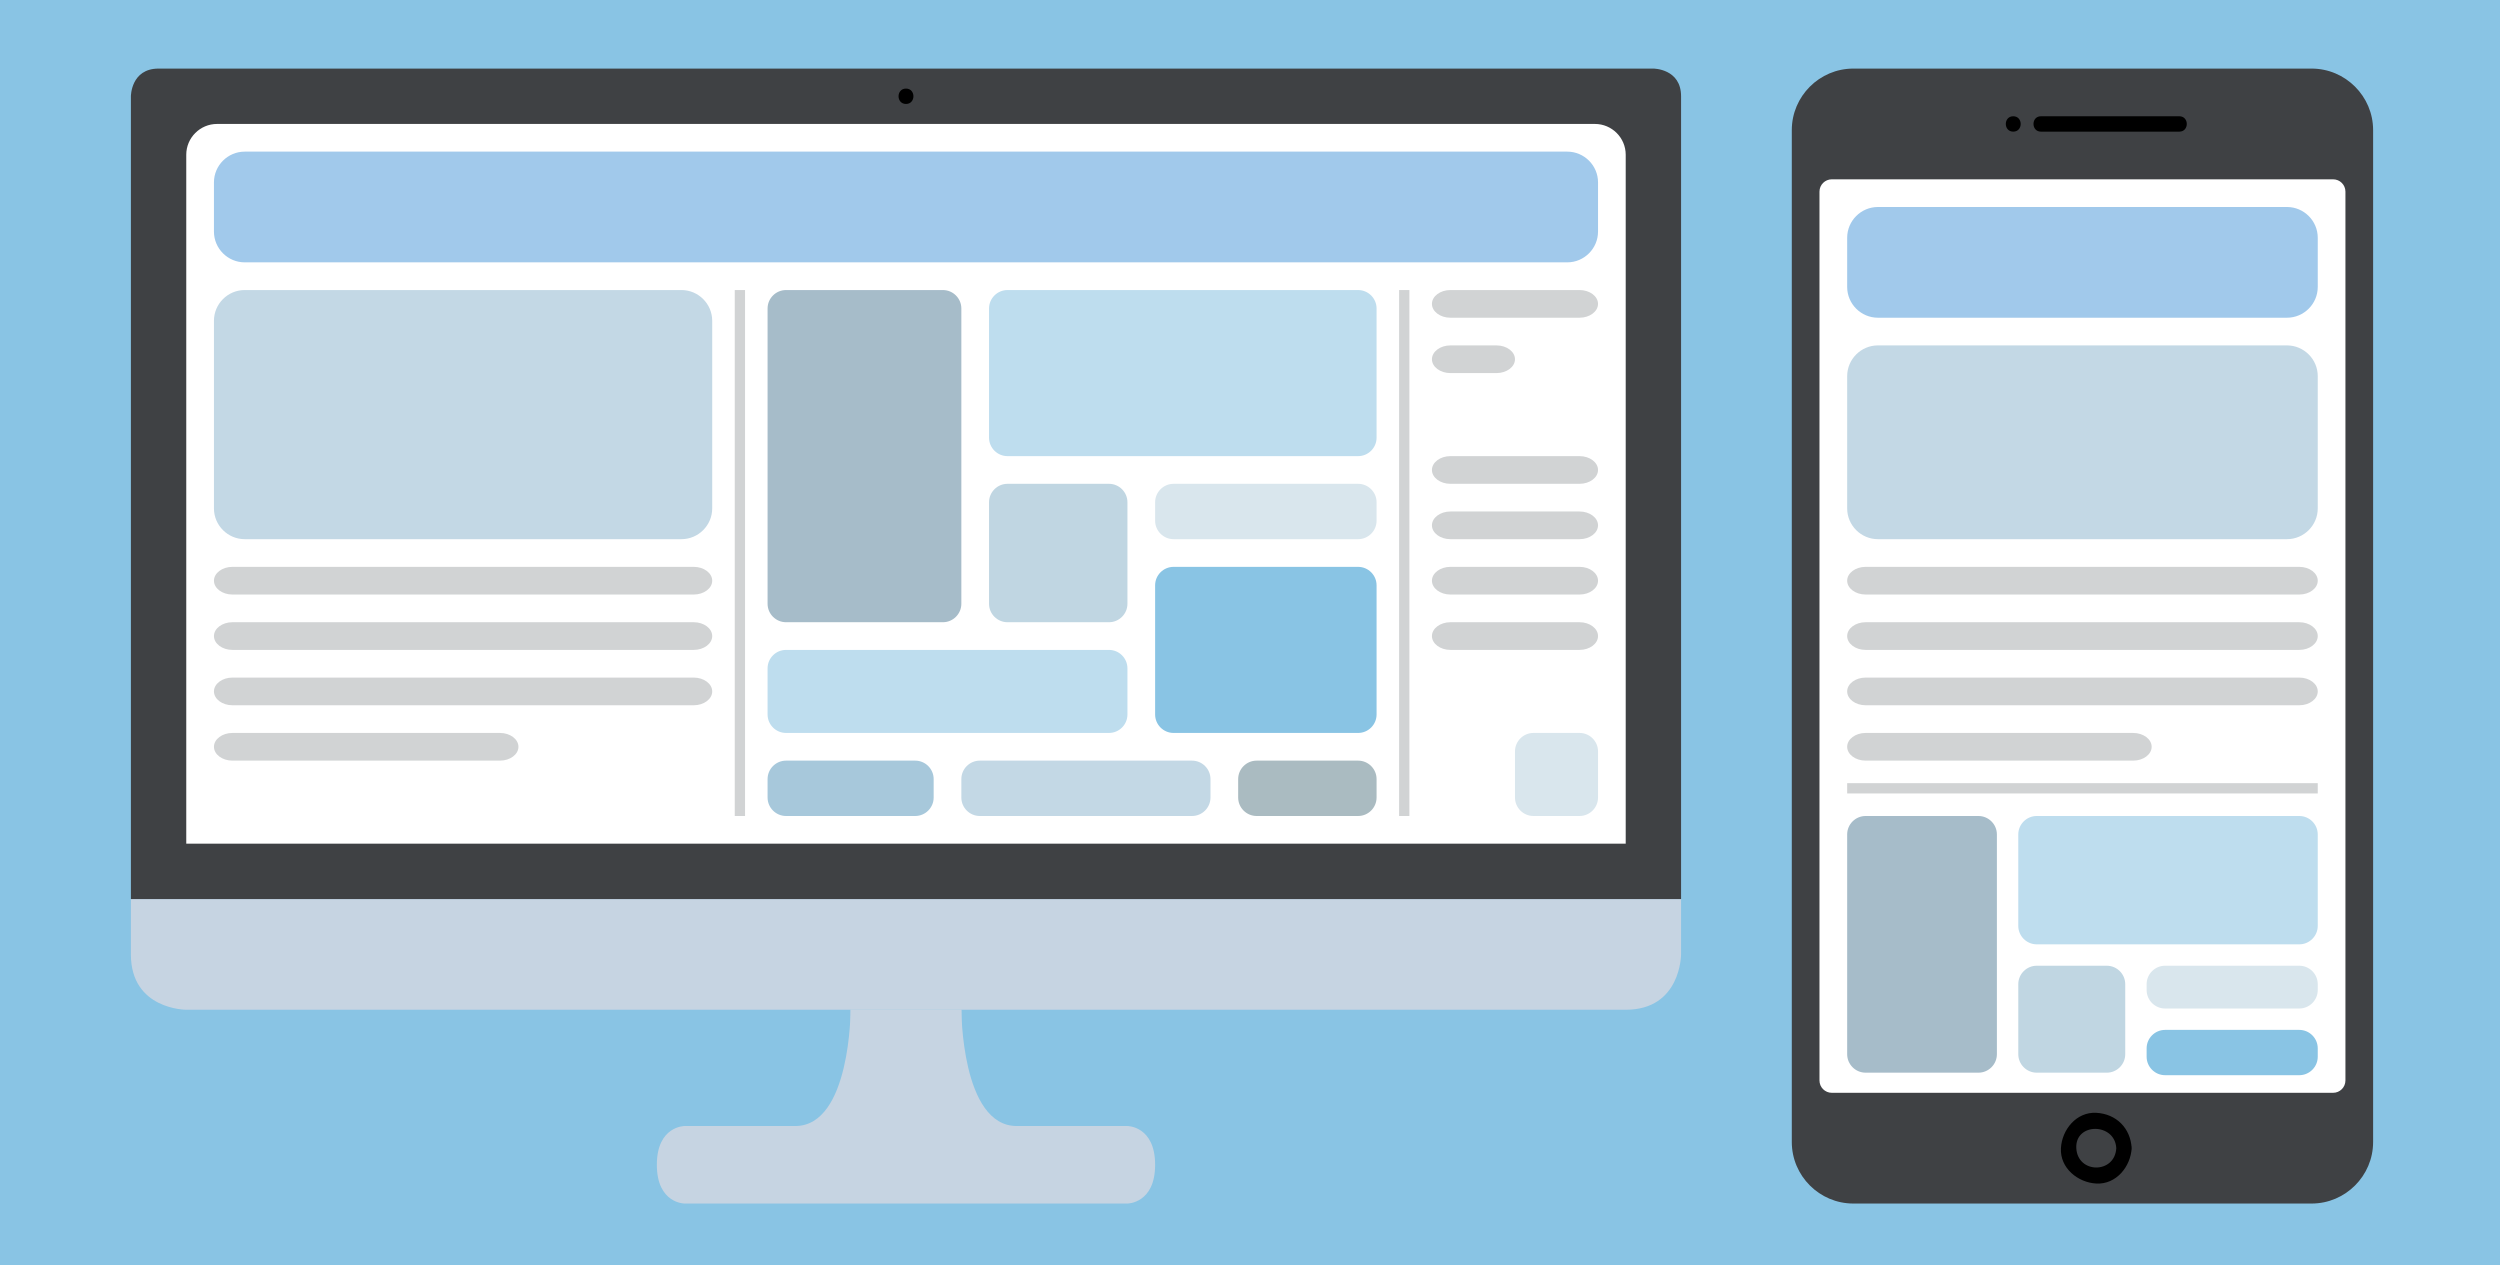 <?xml version="1.0" encoding="utf-8"?>
<!-- Generator: Adobe Illustrator 16.2.0, SVG Export Plug-In . SVG Version: 6.00 Build 0)  -->
<!DOCTYPE svg PUBLIC "-//W3C//DTD SVG 1.1//EN" "http://www.w3.org/Graphics/SVG/1.1/DTD/svg11.dtd">
<svg version="1.1" id="Layer_1" xmlns="http://www.w3.org/2000/svg" xmlns:xlink="http://www.w3.org/1999/xlink" x="0px" y="0px"
	 width="729px" height="369px" viewBox="0 0 729 369" enable-background="new 0 0 729 369" xml:space="preserve">
<rect fill="#89C4E4" width="729" height="369"/>
<path fill="#C6D4E2" d="M490.2,262.16v16.143c0,0,0,16.143-16.144,16.143s-419.742,0-419.742,0s-16.145,0-16.145-16.143
	s0-16.143,0-16.143H490.2z"/>
<path fill="#3F4144" d="M38.17,262.16V28.072c0,0,0-8.072,8.072-8.072s435.886,0,435.886,0s8.072,0,8.072,8.072s0,234.088,0,234.088
	H38.17z"/>
<g>
	<path fill="#FFFFFF" d="M54.314,246.016V45.112c0-4.932,4.035-8.968,8.969-8.968h401.804c4.934,0,8.97,4.036,8.97,8.968v200.903"/>
</g>
<rect x="248.042" y="294.445" fill="#C6D4E2" width="32.288" height="24.217"/>
<path fill="#C6D4E2" d="M248.042,294.445c0,0,0,33.902-16.144,33.902c-16.144,0-32.288,0-32.288,0s-8.072,0-8.072,11.305
	c0,11.299,8.072,11.299,8.072,11.299h32.288h64.575h32.288c0,0,8.072,0,8.072-11.299c0-11.305-8.072-11.305-8.072-11.305
	s-16.144,0-32.288,0c-16.143,0-16.143-33.902-16.143-33.902"/>
<g>
	<path fill="#A1C9EB" d="M465.985,67.535c0,4.933-4.037,8.968-8.971,8.968H71.355c-4.933,0-8.969-4.036-8.969-8.968v-14.35
		c0-4.933,4.036-8.97,8.969-8.97h385.66c4.934,0,8.971,4.037,8.971,8.97V67.535z"/>
</g>
<g>
	<path fill="#C3D8E5" d="M207.681,148.254c0,4.933-4.036,8.969-8.968,8.969H71.355c-4.933,0-8.969-4.036-8.969-8.969v-54.71
		c0-4.932,4.036-8.968,8.969-8.968h127.358c4.933,0,8.968,4.036,8.968,8.968V148.254z"/>
</g>
<g>
	<path fill="#D1D3D4" d="M207.681,169.331c0,2.22-2.421,4.036-5.381,4.036H67.768c-2.959,0-5.381-1.816-5.381-4.036
		c0-2.219,2.422-4.036,5.381-4.036H202.3C205.26,165.295,207.681,167.112,207.681,169.331z"/>
</g>
<g>
	<path fill="#D1D3D4" d="M207.681,185.475c0,2.219-2.421,4.038-5.381,4.038H67.768c-2.959,0-5.381-1.819-5.381-4.038
		s2.422-4.035,5.381-4.035H202.3C205.26,181.44,207.681,183.256,207.681,185.475z"/>
</g>
<g>
	<path fill="#D1D3D4" d="M207.681,201.617c0,2.223-2.421,4.037-5.381,4.037H67.768c-2.959,0-5.381-1.814-5.381-4.037
		c0-2.219,2.422-4.033,5.381-4.033H202.3C205.26,197.584,207.681,199.398,207.681,201.617z"/>
</g>
<g>
	<path fill="#D1D3D4" d="M151.178,217.764c0,2.219-2.422,4.035-5.381,4.035H67.768c-2.959,0-5.381-1.816-5.381-4.035
		s2.422-4.037,5.381-4.037h78.029C148.756,213.727,151.178,215.545,151.178,217.764z"/>
</g>
<line fill="none" stroke="#D1D3D4" stroke-width="3" stroke-miterlimit="10" x1="215.754" y1="84.576" x2="215.754" y2="237.943"/>
<g>
	<path fill="#A6BCC9" d="M280.33,176.059c0,2.959-2.422,5.381-5.382,5.381h-45.741c-2.959,0-5.382-2.422-5.382-5.381V89.958
		c0-2.96,2.422-5.381,5.382-5.381h45.741c2.959,0,5.382,2.421,5.382,5.381V176.059z"/>
</g>
<g>
	<path fill="#BEDDEE" d="M401.409,127.626c0,2.959-2.422,5.381-5.382,5.381H293.782c-2.959,0-5.381-2.421-5.381-5.381V89.958
		c0-2.96,2.422-5.381,5.381-5.381h102.245c2.96,0,5.382,2.421,5.382,5.381V127.626z"/>
</g>
<g>
	<path fill="#D9E6ED" d="M336.833,151.842c0,2.959,2.422,5.382,5.382,5.382h53.813c2.96,0,5.382-2.422,5.382-5.382v-5.381
		c0-2.959-2.422-5.381-5.382-5.381h-53.813c-2.96,0-5.382,2.421-5.382,5.381V151.842z"/>
</g>
<g>
	<path fill="#BEDDEE" d="M328.761,208.346c0,2.961-2.421,5.381-5.381,5.381h-94.173c-2.959,0-5.382-2.42-5.382-5.381v-13.453
		c0-2.961,2.422-5.38,5.382-5.38h94.173c2.959,0,5.381,2.419,5.381,5.38V208.346z"/>
</g>
<g>
	<path fill="#C0D6E2" d="M328.761,176.059c0,2.959-2.421,5.381-5.381,5.381h-29.598c-2.959,0-5.381-2.422-5.381-5.381v-29.598
		c0-2.959,2.422-5.381,5.381-5.381h29.598c2.959,0,5.381,2.421,5.381,5.381V176.059z"/>
</g>
<g>
	<path fill="#A7C8DB" d="M272.257,232.563c0,2.957-2.421,5.381-5.381,5.381h-37.669c-2.959,0-5.382-2.424-5.382-5.381v-5.381
		c0-2.961,2.422-5.383,5.382-5.383h37.669c2.96,0,5.381,2.422,5.381,5.383V232.563z"/>
</g>
<g>
	<path fill="#C3D8E5" d="M352.977,232.563c0,2.957-2.422,5.381-5.382,5.381H285.71c-2.959,0-5.381-2.424-5.381-5.381v-5.381
		c0-2.961,2.421-5.383,5.381-5.383h61.885c2.959,0,5.382,2.422,5.382,5.383V232.563z"/>
</g>
<g>
	<path fill="#89C4E4" d="M401.409,208.346c0,2.961-2.422,5.381-5.382,5.381h-53.813c-2.96,0-5.382-2.42-5.382-5.381v-37.669
		c0-2.959,2.422-5.381,5.382-5.381h53.813c2.96,0,5.382,2.422,5.382,5.381V208.346z"/>
</g>
<g>
	<path fill="#AABBC1" d="M401.409,232.563c0,2.957-2.422,5.381-5.382,5.381h-29.597c-2.96,0-5.381-2.424-5.381-5.381v-5.381
		c0-2.961,2.421-5.383,5.381-5.383h29.597c2.96,0,5.382,2.422,5.382,5.383V232.563z"/>
</g>
<line fill="none" stroke="#D1D3D4" stroke-width="3" stroke-miterlimit="10" x1="409.48" y1="84.576" x2="409.48" y2="237.943"/>
<g>
	<path fill="#D1D3D4" d="M465.985,88.612c0,2.219-2.423,4.036-5.381,4.036h-37.67c-2.96,0-5.382-1.816-5.382-4.036
		c0-2.221,2.422-4.036,5.382-4.036h37.67C463.563,84.576,465.985,86.391,465.985,88.612z"/>
</g>
<g>
	<path fill="#D1D3D4" d="M441.769,104.756c0,2.219-2.422,4.036-5.381,4.036h-13.453c-2.96,0-5.382-1.816-5.382-4.036
		c0-2.221,2.422-4.037,5.382-4.037h13.453C439.347,100.719,441.769,102.536,441.769,104.756z"/>
</g>
<g>
	<path fill="#D1D3D4" d="M465.985,137.043c0,2.221-2.423,4.037-5.381,4.037h-37.67c-2.96,0-5.382-1.816-5.382-4.037
		c0-2.219,2.422-4.036,5.382-4.036h37.67C463.563,133.007,465.985,134.824,465.985,137.043z"/>
</g>
<g>
	<path fill="#D1D3D4" d="M465.985,153.188c0,2.22-2.423,4.036-5.381,4.036h-37.67c-2.96,0-5.382-1.816-5.382-4.036
		c0-2.22,2.422-4.036,5.382-4.036h37.67C463.563,149.151,465.985,150.968,465.985,153.188z"/>
</g>
<g>
	<path fill="#D1D3D4" d="M465.985,185.475c0,2.219-2.423,4.038-5.381,4.038h-37.67c-2.96,0-5.382-1.819-5.382-4.038
		s2.422-4.035,5.382-4.035h37.67C463.563,181.44,465.985,183.256,465.985,185.475z"/>
</g>
<g>
	<path fill="#D1D3D4" d="M465.985,169.331c0,2.22-2.423,4.036-5.381,4.036h-21.526c-2.96,0-7.804,0-10.762,0h-5.382
		c-2.96,0-5.382-1.816-5.382-4.036c0-2.219,2.422-4.036,5.382-4.036h37.67C463.563,165.295,465.985,167.112,465.985,169.331z"/>
</g>
<g>
	<path fill="#D9E6ED" d="M441.769,219.107c0-2.957,2.422-5.381,5.381-5.381h13.455c2.958,0,5.381,2.424,5.381,5.381v13.455
		c0,2.957-2.423,5.381-5.381,5.381h-13.455c-2.959,0-5.381-2.424-5.381-5.381V219.107z"/>
</g>
<g>
	<path fill="#3F4144" d="M692,333.014c0,9.865-8.071,17.938-17.938,17.938H540.427c-9.867,0-17.939-8.072-17.939-17.938V37.938
		c0-9.866,8.072-17.938,17.939-17.938h36.771c9.866,0,26.009,0,35.875,0h60.988C683.929,20,692,28.072,692,37.938V333.014z"/>
</g>
<g>
	<path fill="#FFFFFF" d="M683.929,315.076c0,1.973-1.615,3.586-3.588,3.586H534.149c-1.975,0-3.59-1.613-3.59-3.586V55.875
		c0-1.973,1.615-3.587,3.59-3.587h146.191c1.973,0,3.588,1.614,3.588,3.587V315.076z"/>
</g>
<g>
	<path fill="#A1C9EB" d="M675.856,83.68c0,4.933-4.036,8.968-8.97,8.968H547.601c-4.934,0-8.967-4.036-8.967-8.968V69.329
		c0-4.934,4.033-8.969,8.967-8.969h119.286c4.934,0,8.97,4.036,8.97,8.969V83.68z"/>
</g>
<g>
	<path fill="#C3D8E5" d="M675.856,148.254c0,4.933-4.036,8.969-8.97,8.969H547.601c-4.934,0-8.967-4.036-8.967-8.969v-38.565
		c0-4.933,4.033-8.97,8.967-8.97h119.286c4.934,0,8.97,4.037,8.97,8.97V148.254z"/>
</g>
<g>
	<path fill="#D1D3D4" d="M675.856,169.331c0,2.22-2.422,4.036-5.383,4.036h-126.46c-2.961,0-5.38-1.816-5.38-4.036
		c0-2.219,2.419-4.036,5.38-4.036h126.46C673.435,165.295,675.856,167.112,675.856,169.331z"/>
</g>
<g>
	<path fill="#D1D3D4" d="M675.856,185.475c0,2.219-2.422,4.038-5.383,4.038h-126.46c-2.961,0-5.38-1.819-5.38-4.038
		s2.419-4.035,5.38-4.035h126.46C673.435,181.44,675.856,183.256,675.856,185.475z"/>
</g>
<g>
	<path fill="#D1D3D4" d="M675.856,201.617c0,2.223-2.422,4.037-5.383,4.037h-126.46c-2.961,0-5.38-1.814-5.38-4.037
		c0-2.219,2.419-4.033,5.38-4.033h126.46C673.435,197.584,675.856,199.398,675.856,201.617z"/>
</g>
<g>
	<path fill="#D1D3D4" d="M627.423,217.764c0,2.219-2.42,4.035-5.38,4.035h-78.029c-2.961,0-5.38-1.816-5.38-4.035
		s2.419-4.037,5.38-4.037h78.029C625.003,213.727,627.423,215.545,627.423,217.764z"/>
</g>
<line fill="none" stroke="#D1D3D4" stroke-width="3" stroke-miterlimit="10" x1="538.634" y1="229.871" x2="675.856" y2="229.871"/>
<g>
	<path fill="#A6BCC9" d="M582.295,307.41c0,2.959-2.423,5.383-5.382,5.383h-32.899c-2.961,0-5.38-2.424-5.38-5.383v-64.086
		c0-2.959,2.419-5.381,5.38-5.381h32.899c2.959,0,5.382,2.422,5.382,5.381V307.41z"/>
</g>
<g>
	<path fill="#BEDDEE" d="M675.856,269.988c0,2.957-2.422,5.381-5.383,5.381h-76.561c-2.959,0-5.382-2.424-5.382-5.381v-26.664
		c0-2.959,2.423-5.381,5.382-5.381h76.561c2.961,0,5.383,2.422,5.383,5.381V269.988z"/>
</g>
<g>
	<path fill="#D9E6ED" d="M625.956,288.699c0,2.959,2.422,5.383,5.381,5.383h39.137c2.961,0,5.383-2.424,5.383-5.383v-1.715
		c0-2.955-2.422-5.379-5.383-5.379h-39.137c-2.959,0-5.381,2.424-5.381,5.379V288.699z"/>
</g>
<g>
	<path fill="#C0D6E2" d="M619.72,307.41c0,2.959-2.423,5.383-5.381,5.383h-20.426c-2.959,0-5.382-2.424-5.382-5.383v-20.426
		c0-2.955,2.423-5.379,5.382-5.379h20.426c2.958,0,5.381,2.424,5.381,5.379V307.41z"/>
</g>
<g>
	<path fill="#89C4E4" d="M675.856,308.145c0,2.961-2.422,5.381-5.383,5.381h-39.137c-2.959,0-5.381-2.42-5.381-5.381v-2.447
		c0-2.959,2.422-5.381,5.381-5.381h39.137c2.961,0,5.383,2.422,5.383,5.381V308.145z"/>
</g>
<g>
	<g>
		<path d="M595.136,38.386c13.453,0,26.907,0,40.359,0c2.894,0,2.894-4.484,0-4.484c-13.452,0-26.906,0-40.359,0
			C592.245,33.902,592.245,38.386,595.136,38.386L595.136,38.386z"/>
	</g>
</g>
<g>
	<g>
		<path d="M587.064,38.386c2.892,0,2.892-4.484,0-4.484S584.173,38.386,587.064,38.386L587.064,38.386z"/>
	</g>
</g>
<g>
	<g>
		<path d="M617.108,334.809c-0.402,7.514-11.254,7.514-11.658,0C605.045,327.287,616.708,327.328,617.108,334.809
			c0.156,2.874,4.641,2.889,4.485,0c-0.315-5.834-4.482-10.002-10.313-10.314c-5.82-0.314-10.025,4.953-10.313,10.314
			c-0.313,5.818,4.953,10.023,10.313,10.311c5.818,0.316,10.025-4.953,10.313-10.311
			C621.749,331.916,617.265,331.932,617.108,334.809z"/>
	</g>
</g>
<g>
	<g>
		<path d="M264.186,30.314c2.892,0,2.892-4.485,0-4.485C261.293,25.829,261.293,30.314,264.186,30.314L264.186,30.314z"/>
	</g>
</g>
</svg>
